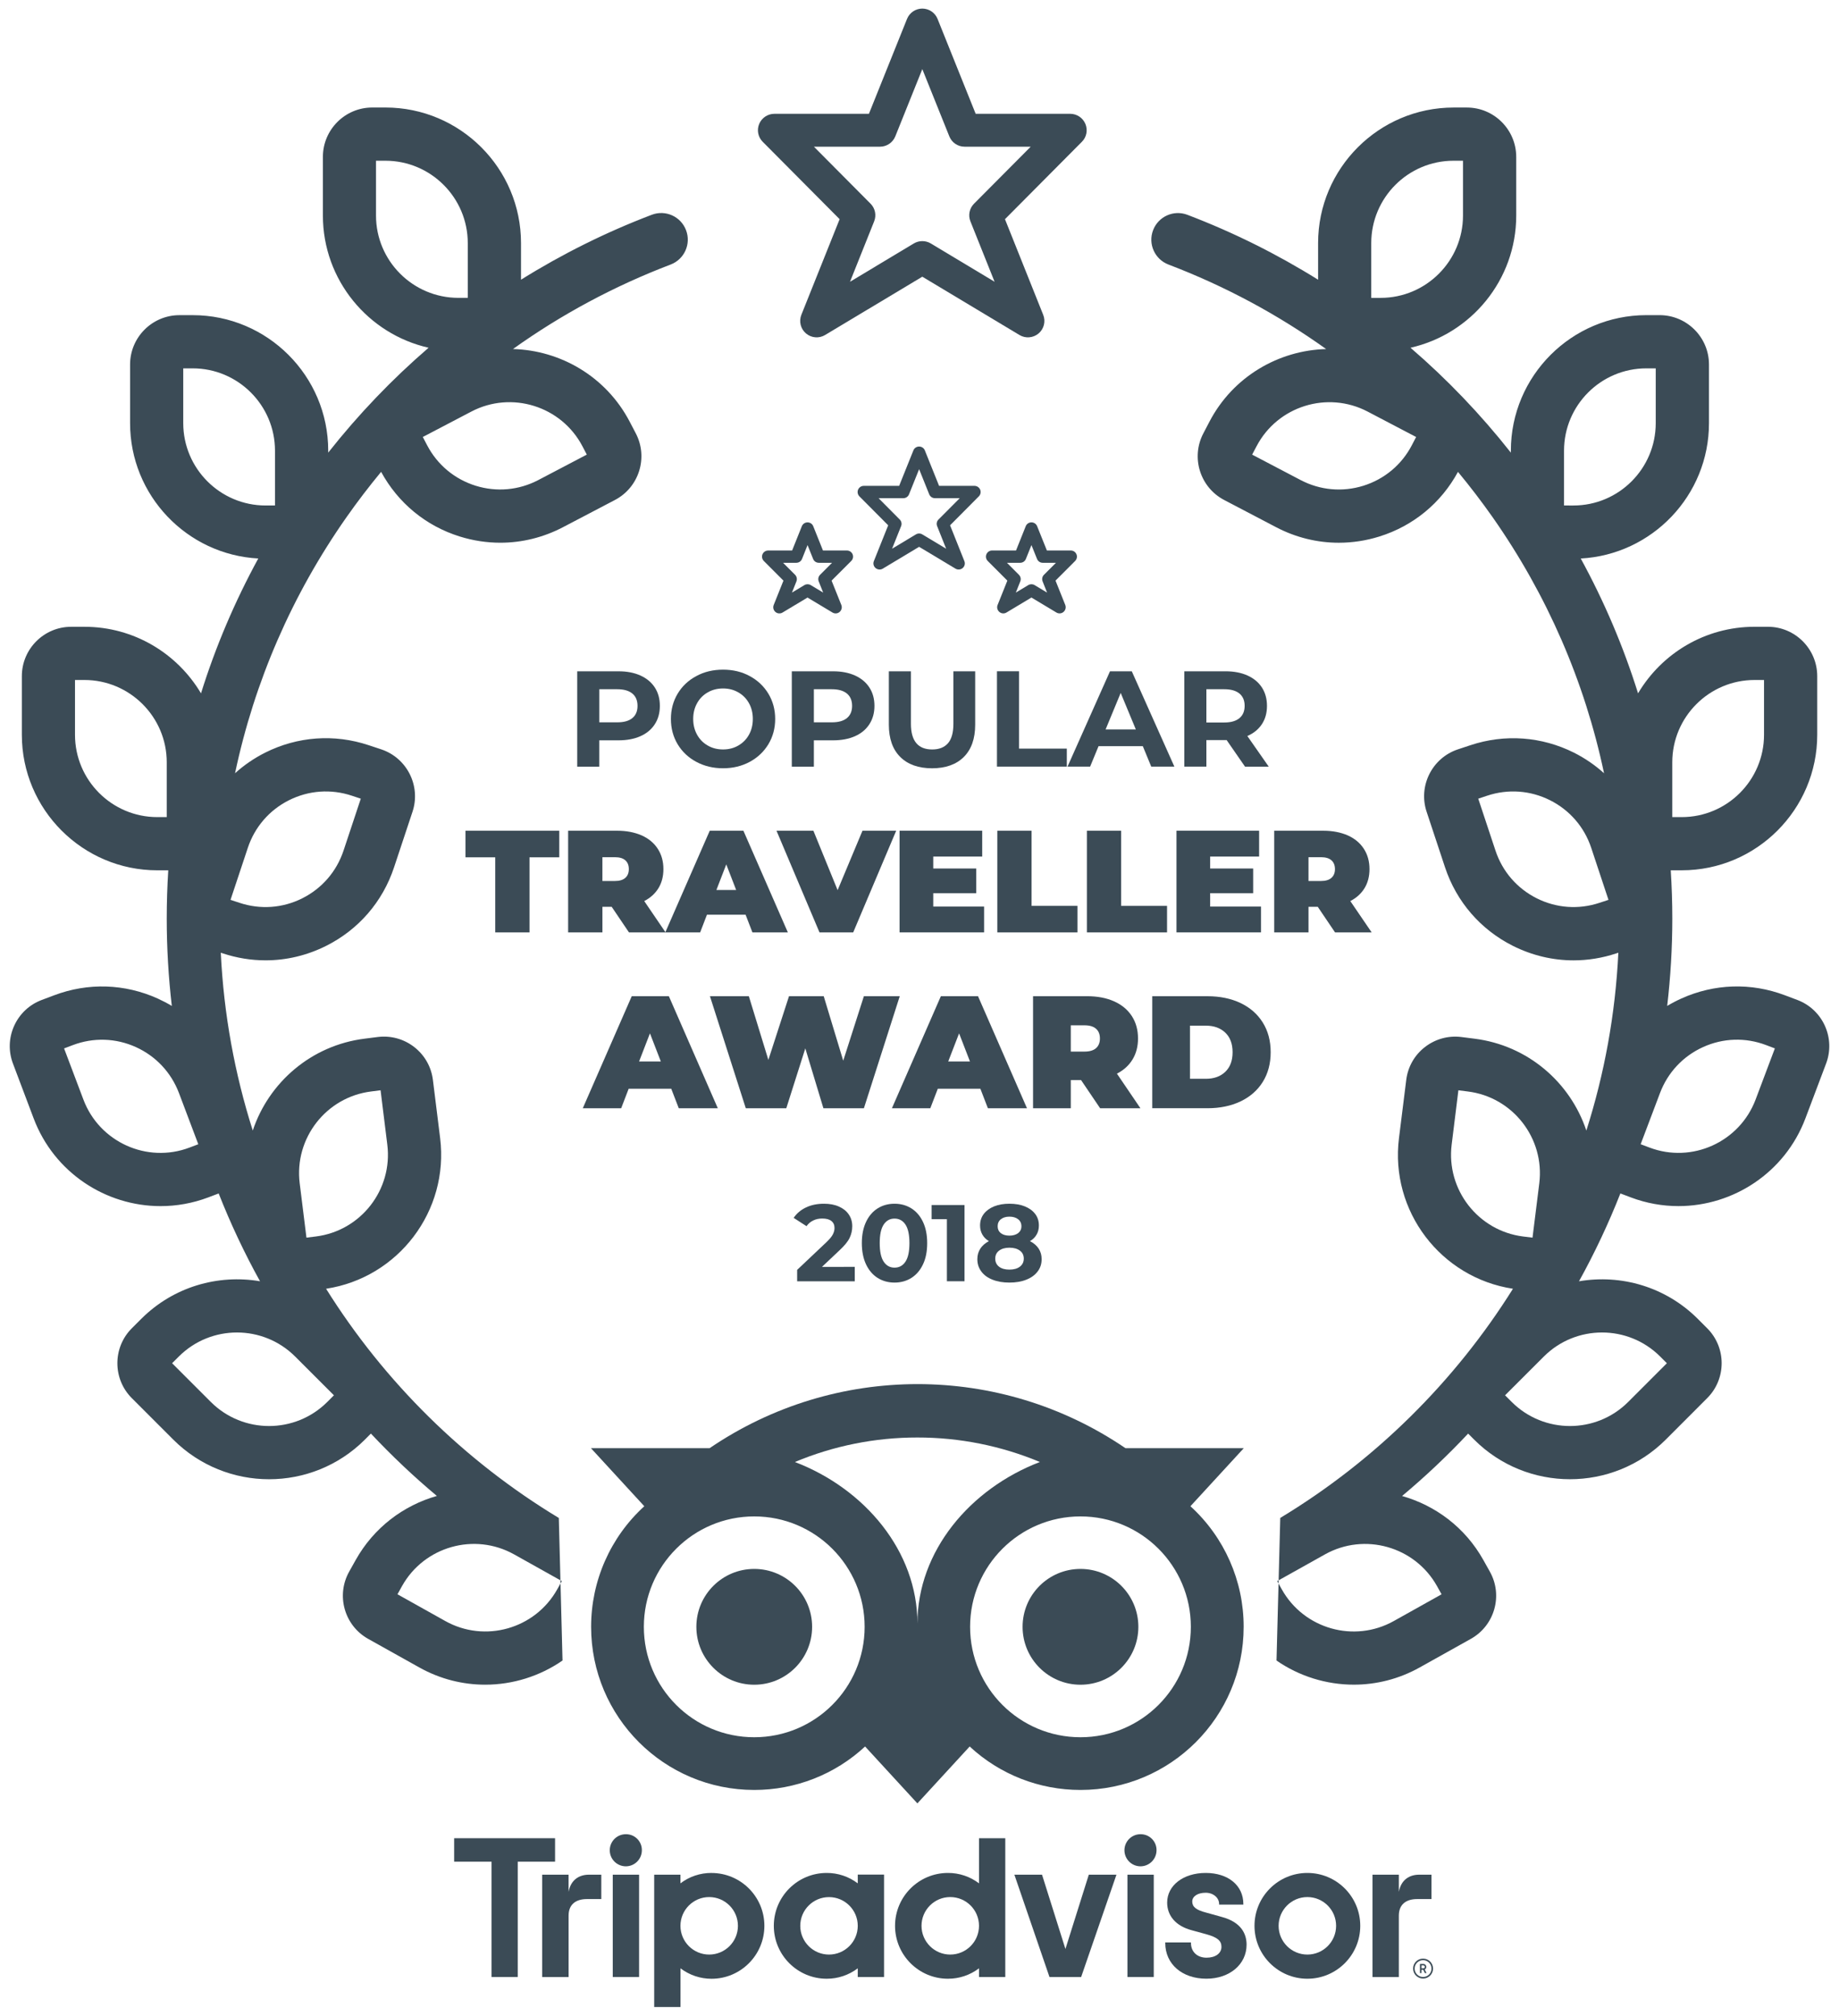 <?xml version="1.0" encoding="utf-8"?>
<!-- Generator: Adobe Illustrator 16.0.0, SVG Export Plug-In . SVG Version: 6.00 Build 0)  -->
<!DOCTYPE svg PUBLIC "-//W3C//DTD SVG 1.1//EN" "http://www.w3.org/Graphics/SVG/1.1/DTD/svg11.dtd">
<svg version="1.1" id="Layer_1" xmlns="http://www.w3.org/2000/svg" xmlns:xlink="http://www.w3.org/1999/xlink" x="0px" y="0px"
	 width="97.055px" height="106.353px" viewBox="0 0 97.055 106.353" enable-background="new 0 0 97.055 106.353"
	 xml:space="preserve">
<g>
	<g>
		<path fill="#3B4B56" d="M52.059,29.246c-0.051,0.122-0.023,0.261,0.07,0.354l1.035,1.036L52.65,31.92
			c-0.053,0.129-0.016,0.276,0.092,0.368c0.105,0.091,0.258,0.103,0.377,0.03l1.316-0.79l1.316,0.79
			c0.119,0.072,0.271,0.061,0.377-0.03c0.107-0.092,0.143-0.239,0.092-0.368l-0.514-1.285l1.035-1.036
			c0.092-0.093,0.121-0.231,0.07-0.354c-0.051-0.121-0.168-0.199-0.301-0.199H55.25l-0.514-1.28
			c-0.049-0.124-0.168-0.204-0.301-0.204l0,0c-0.133,0-0.252,0.08-0.301,0.204l-0.512,1.28h-1.266
			C52.227,29.046,52.109,29.125,52.059,29.246z M53.842,29.695c0.133,0,0.252-0.08,0.301-0.205l0.293-0.729l0.293,0.729
			c0.049,0.125,0.168,0.205,0.301,0.205h0.699l-0.633,0.633c-0.092,0.092-0.119,0.229-0.07,0.35l0.234,0.59l-0.658-0.396
			c-0.102-0.061-0.23-0.061-0.334,0l-0.656,0.396l0.234-0.59c0.049-0.12,0.021-0.258-0.072-0.35l-0.631-0.633H53.842z"/>
		<path fill="#3B4B56" d="M44.997,29.246c-0.051-0.121-0.168-0.199-0.3-0.199h-1.264l-0.513-1.28
			c-0.048-0.124-0.168-0.204-0.301-0.204l0,0c-0.133,0-0.253,0.08-0.302,0.204l-0.512,1.28h-1.264c-0.131,0-0.25,0.078-0.3,0.199
			c-0.05,0.122-0.022,0.261,0.071,0.354l1.035,1.036l-0.514,1.285c-0.052,0.129-0.016,0.276,0.09,0.368
			c0.106,0.091,0.258,0.103,0.378,0.03l1.316-0.79l1.317,0.79c0.119,0.072,0.27,0.061,0.377-0.03
			c0.105-0.092,0.143-0.239,0.091-0.368l-0.515-1.285l1.037-1.036C45.019,29.506,45.046,29.368,44.997,29.246L44.997,29.246z
			 M43.281,30.328c-0.092,0.092-0.121,0.229-0.072,0.35l0.235,0.59l-0.657-0.396c-0.104-0.061-0.231-0.061-0.334,0l-0.657,0.396
			l0.235-0.59c0.049-0.12,0.02-0.258-0.07-0.35l-0.635-0.633h0.699c0.134,0,0.254-0.08,0.303-0.205l0.291-0.729l0.293,0.729
			c0.049,0.125,0.168,0.205,0.301,0.205h0.7L43.281,30.328z"/>
		<path fill="#3B4B56" d="M51.729,25.835c-0.051-0.119-0.168-0.199-0.301-0.199h-1.867l-0.752-1.873
			c-0.049-0.123-0.168-0.202-0.303-0.202c-0.131,0-0.25,0.078-0.3,0.202l-0.753,1.873h-1.867c-0.132,0-0.249,0.08-0.3,0.199
			c-0.05,0.123-0.022,0.263,0.069,0.354l1.52,1.528l-0.756,1.889c-0.053,0.13-0.016,0.277,0.091,0.367s0.259,0.104,0.378,0.032
			l1.918-1.152l1.922,1.152c0.119,0.071,0.27,0.058,0.377-0.032s0.143-0.237,0.09-0.367l-0.754-1.889l1.518-1.528
			C51.752,26.098,51.779,25.958,51.729,25.835z M49.529,27.413c-0.092,0.09-0.119,0.228-0.07,0.348l0.475,1.192l-1.26-0.757
			c-0.104-0.062-0.23-0.062-0.334,0l-1.26,0.757l0.477-1.192c0.049-0.12,0.02-0.258-0.071-0.348l-1.118-1.126h1.306
			c0.132,0,0.251-0.08,0.3-0.203l0.534-1.328l0.533,1.328c0.051,0.123,0.17,0.203,0.303,0.203h1.307L49.529,27.413z"/>
	</g>
	<g>
		<path fill="#3B4B56" d="M29.492,80.094C24.509,77.084,20.294,72.93,17.209,68c3.81-0.58,6.497-4.104,6.019-7.951l-0.381-3.068
			c-0.086-0.691-0.436-1.307-0.984-1.734s-1.231-0.615-1.924-0.531l-0.693,0.088c-2.823,0.352-5.062,2.313-5.906,4.848
			c-0.949-2.982-1.531-6.127-1.688-9.383l0.102,0.033c0.74,0.246,1.502,0.369,2.26,0.369c1.099,0,2.189-0.257,3.199-0.764
			c1.708-0.855,2.98-2.325,3.582-4.139l0.975-2.936c0.453-1.361-0.289-2.84-1.652-3.294l-0.664-0.22
			c-1.813-0.603-3.752-0.462-5.459,0.394c-0.585,0.294-1.117,0.661-1.59,1.087c1.02-4.829,3.003-9.407,5.881-13.508
			c0.58-0.826,1.191-1.624,1.828-2.395c0.894,1.644,2.361,2.854,4.148,3.411c0.705,0.22,1.426,0.329,2.143,0.329
			c1.141,0,2.27-0.276,3.311-0.821l2.738-1.434c1.273-0.666,1.767-2.243,1.1-3.517l-0.324-0.62
			c-1.246-2.377-3.648-3.761-6.157-3.828c2.554-1.825,5.345-3.325,8.321-4.458c0.725-0.276,1.09-1.088,0.813-1.812
			c-0.275-0.726-1.086-1.09-1.811-0.813c-2.424,0.923-4.73,2.072-6.899,3.425v-1.933c0-3.943-3.208-7.152-7.153-7.152h-0.699
			c-1.437,0-2.604,1.17-2.604,2.606v3.093c0,3.402,2.391,6.258,5.579,6.976c-1.929,1.661-3.702,3.513-5.298,5.534V23.78
			c0-3.943-3.208-7.151-7.15-7.151H9.47c-1.438,0-2.605,1.17-2.605,2.605v3.093c0,3.814,3,6.94,6.766,7.141
			c-1.242,2.276-2.255,4.657-3.023,7.116c-1.248-2.102-3.536-3.512-6.151-3.512h-0.7c-1.436,0-2.604,1.168-2.604,2.606v3.091
			c0,3.943,3.208,7.153,7.152,7.153H8.88c-0.053,0.845-0.08,1.694-0.08,2.549c0,1.558,0.092,3.095,0.268,4.606
			c-0.237-0.142-0.484-0.271-0.74-0.388c-1.74-0.787-3.684-0.85-5.471-0.173l-0.654,0.246c-0.652,0.245-1.168,0.73-1.455,1.364
			c-0.287,0.635-0.309,1.344-0.063,1.994l1.092,2.893c1.08,2.861,3.807,4.627,6.698,4.627c0.837,0,1.689-0.148,2.519-0.461
			l0.547-0.207c0.629,1.598,1.359,3.145,2.182,4.633c-2.212-0.377-4.568,0.283-6.272,1.988l-0.495,0.494
			c-1.015,1.016-1.015,2.668,0,3.684l2.188,2.188c1.395,1.393,3.226,2.092,5.057,2.092c1.832,0,3.664-0.699,5.058-2.092l0.315-0.318
			c1.095,1.166,2.257,2.266,3.482,3.291c-1.758,0.5-3.326,1.666-4.287,3.385l-0.342,0.611c-0.701,1.254-0.252,2.842,1.002,3.545
			l2.699,1.508c1.102,0.617,2.299,0.91,3.479,0.91c1.452,0,2.88-0.445,4.081-1.275 M19.844,11.373V8.481h0.497
			c2.396,0,4.346,1.95,4.346,4.345v2.89h-0.498C21.794,15.715,19.844,13.765,19.844,11.373z M24.876,21.716
			c2.121-1.111,4.752-0.29,5.863,1.831l0.23,0.44l-2.56,1.343c-1.028,0.538-2.204,0.643-3.311,0.298
			c-1.108-0.347-2.015-1.103-2.554-2.131l-0.23-0.44L24.876,21.716z M9.671,22.327v-2.891h0.498c2.395,0,4.344,1.949,4.344,4.344
			v2.892h-0.498C11.621,26.671,9.671,24.722,9.671,22.327z M13.078,44.738c0.365-1.102,1.138-1.995,2.174-2.515
			c1.038-0.521,2.216-0.605,3.316-0.239l0.473,0.157l-0.911,2.741c-0.366,1.102-1.138,1.995-2.176,2.516
			c-1.037,0.521-2.216,0.604-3.315,0.238l-0.473-0.156L13.078,44.738z M8.8,43.114H8.302c-2.396,0-4.344-1.948-4.344-4.344v-2.891
			h0.496c2.396,0,4.346,1.949,4.346,4.343V43.114z M10.001,60.551c-2.241,0.848-4.752-0.289-5.598-2.529l-1.021-2.703l0.464-0.176
			c1.086-0.41,2.266-0.373,3.323,0.105s1.864,1.34,2.276,2.426l1.02,2.701L10.001,60.551z M19.592,57.59l0.493-0.063l0.355,2.867
			c0.297,2.377-1.396,4.553-3.774,4.848l-0.493,0.061l-0.356-2.867C15.521,60.059,17.215,57.883,19.592,57.59z M17.272,73.973
			c-1.694,1.693-4.45,1.693-6.145,0L9.083,71.93l0.352-0.352c1.695-1.695,4.45-1.693,6.144,0l2.044,2.043L17.272,73.973z
			 M23.498,85.531l-2.521-1.41l0.242-0.436c1.169-2.088,3.82-2.838,5.912-1.67l2.521,1.41l-0.243,0.434
			C28.239,85.951,25.587,86.701,23.498,85.531z"/>
		<path fill="#3B4B56" d="M67.369,87.617c1.199,0.828,2.627,1.273,4.08,1.273c1.18,0,2.377-0.293,3.479-0.91l2.699-1.508
			c1.254-0.703,1.705-2.291,1.002-3.545l-0.342-0.611c-0.959-1.719-2.531-2.883-4.291-3.381c1.227-1.027,2.393-2.127,3.486-3.293
			l0.316,0.316c1.393,1.395,3.227,2.092,5.057,2.092c1.832,0,3.664-0.697,5.059-2.092l2.186-2.188c1.016-1.016,1.016-2.668,0-3.684
			l-0.494-0.494c-1.705-1.705-4.061-2.365-6.273-1.986c0.824-1.49,1.555-3.037,2.184-4.635l0.547,0.207
			c0.828,0.313,1.68,0.461,2.518,0.461c2.891,0,5.619-1.766,6.699-4.625l1.092-2.895c0.246-0.65,0.223-1.359-0.063-1.994
			c-0.287-0.633-0.805-1.119-1.455-1.364l-0.654-0.246c-1.787-0.677-3.73-0.615-5.471,0.173c-0.258,0.116-0.504,0.246-0.742,0.388
			c0.176-1.511,0.27-3.049,0.27-4.606c0-0.854-0.029-1.704-0.082-2.549h0.58c3.941,0,7.15-3.21,7.15-7.152v-3.092
			c0-1.438-1.168-2.606-2.604-2.606H92.6c-2.615,0-4.904,1.41-6.15,3.512c-0.77-2.459-1.781-4.84-3.025-7.114
			c3.766-0.202,6.768-3.328,6.768-7.141v-3.095c0-1.436-1.17-2.605-2.605-2.605h-0.699c-3.943,0-7.152,3.208-7.152,7.153v0.102
			c-1.594-2.022-3.369-3.876-5.297-5.535c3.189-0.718,5.58-3.572,5.58-6.975V8.28c0-1.437-1.168-2.606-2.605-2.606h-0.699
			c-3.943,0-7.152,3.209-7.152,7.152v1.933c-2.17-1.353-4.475-2.502-6.898-3.425c-0.725-0.276-1.535,0.088-1.811,0.813
			c-0.277,0.724,0.088,1.535,0.813,1.812c2.977,1.133,5.766,2.633,8.32,4.458c-2.508,0.067-4.912,1.451-6.156,3.828l-0.324,0.62
			c-0.668,1.275-0.174,2.851,1.1,3.517l2.738,1.434c1.039,0.545,2.17,0.821,3.309,0.821c0.719,0,1.439-0.109,2.143-0.329
			c1.789-0.558,3.258-1.768,4.148-3.411c0.639,0.771,1.248,1.568,1.83,2.395c2.877,4.101,4.861,8.679,5.879,13.508
			c-0.471-0.426-1.004-0.793-1.588-1.087c-1.707-0.854-3.646-0.996-5.461-0.394l-0.664,0.22c-1.363,0.454-2.104,1.933-1.65,3.294
			l0.973,2.936c0.604,1.813,1.875,3.283,3.582,4.139c1.012,0.507,2.102,0.764,3.199,0.764c0.758,0,1.52-0.123,2.26-0.369
			l0.104-0.033c-0.158,3.256-0.738,6.401-1.689,9.383c-0.844-2.535-3.082-4.496-5.906-4.848l-0.693-0.088
			c-0.691-0.084-1.373,0.104-1.922,0.531c-0.551,0.428-0.898,1.043-0.984,1.734l-0.383,3.068C73.35,63.896,76.037,67.42,79.848,68
			c-3.086,4.928-7.303,9.084-12.281,12.092 M88.256,40.222c0-2.394,1.947-4.343,4.344-4.343h0.498v2.891
			c0,2.396-1.949,4.344-4.344,4.344h-0.498V40.222z M72.369,12.826c0-2.395,1.947-4.345,4.344-4.345h0.498v2.892
			c0,2.394-1.949,4.344-4.344,4.344h-0.498V12.826z M74.508,23.498c-0.537,1.028-1.445,1.784-2.551,2.131
			c-1.109,0.345-2.285,0.24-3.313-0.298l-2.561-1.343l0.232-0.44c1.109-2.121,3.74-2.942,5.863-1.831l2.559,1.341L74.508,23.498z
			 M82.543,26.671V23.78c0-2.396,1.947-4.344,4.344-4.344h0.496v2.891c0,2.396-1.949,4.345-4.344,4.345H82.543z M84.416,47.636
			c-1.1,0.366-2.277,0.282-3.314-0.238s-1.811-1.414-2.176-2.516l-0.91-2.741l0.471-0.157c1.102-0.366,2.279-0.281,3.316,0.239
			c1.037,0.52,1.811,1.413,2.176,2.515l0.91,2.742L84.416,47.636z M75.838,83.686l0.242,0.436l-2.521,1.41
			c-2.09,1.17-4.742,0.42-5.912-1.672l-0.242-0.434l2.521-1.41C72.018,80.848,74.668,81.598,75.838,83.686z M76.613,60.395
			l0.355-2.867l0.494,0.063c2.377,0.293,4.07,2.469,3.775,4.846l-0.357,2.867l-0.492-0.061
			C78.012,64.947,76.318,62.771,76.613,60.395z M87.619,71.578l0.352,0.352l-2.043,2.043c-1.693,1.693-4.449,1.693-6.145,0
			l-0.352-0.352l2.045-2.043C83.17,69.885,85.926,69.883,87.619,71.578z M92.652,58.021c-0.848,2.24-3.357,3.377-5.598,2.529
			l-0.467-0.176l1.021-2.701c0.41-1.086,1.217-1.947,2.275-2.426c1.057-0.479,2.238-0.516,3.322-0.105l0.465,0.176L92.652,58.021z"
			/>
	</g>
	<g>
		<path fill="#3B4B56" d="M39.806,88.893c1.687,0,3.053-1.367,3.054-3.055c0-1.688-1.366-3.055-3.054-3.055
			c-1.687,0-3.055,1.367-3.055,3.055l0,0C36.751,87.525,38.119,88.893,39.806,88.893z"/>
		<circle fill="#3B4B56" cx="57.023" cy="85.838" r="3.055"/>
		<path fill="#3B4B56" d="M31.197,85.838c0,4.754,3.854,8.607,8.609,8.607c2.17,0.002,4.26-0.816,5.85-2.293l2.76,3.002l2.76-3.002
			c1.59,1.479,3.68,2.295,5.848,2.293c4.754,0,8.611-3.854,8.611-8.607c0.004-2.422-1.018-4.732-2.809-6.363l2.816-3.063h-6.244
			c-6.621-4.508-15.326-4.508-21.948,0h-6.262l2.816,3.063C32.214,81.105,31.195,83.416,31.197,85.838z M62.848,85.838
			c0,3.219-2.607,5.826-5.824,5.826c-3.219,0-5.826-2.607-5.826-5.826c0-3.217,2.607-5.826,5.826-5.826
			C60.24,80.012,62.848,82.621,62.848,85.838L62.848,85.838z M48.414,75.848c2.221-0.002,4.42,0.438,6.467,1.293
			c-3.676,1.406-6.463,4.697-6.463,8.529c0-3.832-2.789-7.123-6.467-8.529C43.998,76.285,46.196,75.846,48.414,75.848z
			 M39.806,80.012c3.217,0,5.826,2.609,5.826,5.826c0,3.219-2.609,5.826-5.826,5.826c-3.219,0-5.826-2.607-5.826-5.826
			C33.98,82.621,36.587,80.012,39.806,80.012L39.806,80.012z"/>
	</g>
	<g>
		<path fill="#3B4B56" d="M75.104,103.344c-0.291,0-0.527,0.236-0.527,0.525c0,0.291,0.236,0.527,0.527,0.527
			s0.527-0.236,0.527-0.527l0,0C75.631,103.58,75.395,103.344,75.104,103.344z M75.104,104.314c-0.246,0-0.445-0.197-0.445-0.445
			c0-0.244,0.199-0.443,0.445-0.443s0.445,0.199,0.445,0.443C75.549,104.117,75.35,104.314,75.104,104.314L75.104,104.314z"/>
		<path fill="#3B4B56" d="M75.273,103.781c0.004-0.082-0.063-0.152-0.145-0.154c-0.008,0-0.016,0-0.021,0h-0.168v0.48h0.082v-0.174
			h0.09l0.086,0.174h0.09l-0.096-0.189C75.244,103.893,75.279,103.84,75.273,103.781z M75.104,103.859h-0.082v-0.158h0.082
			c0.055,0,0.09,0.027,0.09,0.08S75.158,103.859,75.104,103.859z"/>
		<path fill="#3B4B56" d="M30.006,99.822v-0.906h-1.391v5.402h1.393v-3.242c0-0.586,0.376-0.873,0.962-0.873h0.764v-1.287H31.08
			C30.571,98.916,30.127,99.18,30.006,99.822z"/>
		<path fill="#3B4B56" d="M33.035,96.781c-0.468-0.004-0.85,0.371-0.854,0.84s0.373,0.848,0.842,0.854
			c0.468,0.002,0.849-0.375,0.852-0.842c0.01-0.463-0.357-0.844-0.819-0.852C33.048,96.781,33.041,96.781,33.035,96.781z"/>
		<rect x="32.339" y="98.916" fill="#3B4B56" width="1.389" height="5.398"/>
		<path fill="#3B4B56" d="M37.55,98.824c-0.592-0.002-1.168,0.189-1.639,0.549v-0.457h-1.385v6.984h1.388v-2.043
			c0.471,0.357,1.045,0.551,1.636,0.551c1.541,0,2.791-1.252,2.791-2.793c0-1.539-1.25-2.789-2.791-2.789V98.824z M37.428,103.131
			c-0.837,0-1.517-0.68-1.517-1.516c0-0.838,0.68-1.518,1.517-1.518s1.517,0.68,1.517,1.518l0,0
			C38.945,102.451,38.265,103.131,37.428,103.131L37.428,103.131z"/>
		<path fill="#3B4B56" d="M64.471,101.143l-0.809-0.225c-0.533-0.137-0.74-0.303-0.74-0.584c0-0.279,0.291-0.465,0.709-0.465
			c0.396,0,0.709,0.26,0.709,0.594v0.031h1.279v-0.031c0-0.98-0.799-1.639-1.988-1.639c-1.178,0-2.033,0.658-2.033,1.564
			c0,0.703,0.467,1.236,1.281,1.455l0.777,0.213c0.588,0.162,0.807,0.342,0.807,0.668c0,0.342-0.316,0.572-0.787,0.572
			c-0.492,0-0.822-0.313-0.822-0.773v-0.033h-1.357v0.033c0,1.107,0.889,1.881,2.17,1.881c1.229,0,2.123-0.756,2.123-1.797
			C65.789,102.1,65.561,101.43,64.471,101.143z"/>
		<path fill="#3B4B56" d="M45.269,99.373c-0.473-0.359-1.049-0.551-1.639-0.549c-1.542,0-2.791,1.25-2.791,2.791
			s1.249,2.791,2.791,2.791c0.59,0.002,1.166-0.191,1.639-0.549v0.457h1.387v-5.402h-1.387V99.373z M45.269,101.615
			c0,0.836-0.68,1.516-1.518,1.516c-0.837,0-1.516-0.68-1.516-1.516c0-0.838,0.679-1.516,1.516-1.516c0,0,0,0,0.002,0
			C44.589,100.1,45.269,100.777,45.269,101.615L45.269,101.615z"/>
		<path fill="#3B4B56" d="M51.668,99.373c-0.471-0.359-1.047-0.551-1.639-0.549c-1.541,0-2.792,1.25-2.792,2.791
			s1.25,2.791,2.792,2.791c0.592,0.002,1.168-0.191,1.639-0.549v0.457h1.387v-7.322h-1.387V99.373z M50.15,103.131
			c-0.836,0-1.516-0.68-1.516-1.516c0-0.838,0.678-1.518,1.516-1.518s1.518,0.678,1.518,1.516v0.002
			C51.668,102.451,50.988,103.131,50.15,103.131L50.15,103.131z"/>
		<rect x="59.502" y="98.916" fill="#3B4B56" width="1.389" height="5.398"/>
		<path fill="#3B4B56" d="M60.195,96.781c-0.465-0.004-0.848,0.371-0.852,0.84c-0.002,0.469,0.373,0.848,0.84,0.854
			c0.469,0.002,0.85-0.375,0.854-0.842c0.01-0.463-0.357-0.844-0.82-0.852C60.211,96.781,60.203,96.781,60.195,96.781z"/>
		<path fill="#3B4B56" d="M68.998,98.824c-1.541,0-2.791,1.25-2.791,2.791s1.25,2.791,2.791,2.791s2.791-1.25,2.791-2.791l0,0
			C71.789,100.074,70.539,98.824,68.998,98.824z M68.998,103.131c-0.838,0-1.518-0.68-1.518-1.516c0-0.838,0.68-1.518,1.518-1.518
			c0.836,0,1.516,0.678,1.516,1.516v0.002C70.514,102.451,69.836,103.131,68.998,103.131z"/>
		<polygon fill="#3B4B56" points="29.294,96.992 23.968,96.992 23.968,98.23 25.941,98.23 25.941,104.314 27.324,104.314 
			27.324,98.23 29.294,98.23 		"/>
		<polygon fill="#3B4B56" points="56.229,102.836 54.994,98.916 53.535,98.916 55.387,104.314 57.059,104.314 58.922,98.916 
			57.463,98.916 		"/>
		<path fill="#3B4B56" d="M75.547,100.203v-1.287h-0.65c-0.508,0-0.953,0.264-1.072,0.906v-0.906h-1.391v5.402h1.391v-3.242
			c0-0.586,0.377-0.873,0.963-0.873H75.547z"/>
	</g>
	<g>
		<path fill="#3B4B56" d="M45.111,66.846v0.76H42.07v-0.602l1.552-1.467c0.164-0.158,0.276-0.293,0.333-0.406
			c0.058-0.115,0.087-0.225,0.087-0.336c0-0.162-0.056-0.283-0.165-0.371c-0.109-0.086-0.268-0.129-0.48-0.129
			c-0.176,0-0.335,0.031-0.477,0.102c-0.141,0.066-0.26,0.166-0.355,0.301l-0.679-0.438c0.157-0.234,0.373-0.418,0.649-0.549
			c0.276-0.133,0.593-0.197,0.949-0.197c0.299,0,0.561,0.047,0.783,0.146c0.225,0.098,0.399,0.232,0.523,0.414
			c0.125,0.178,0.188,0.387,0.188,0.629c0,0.219-0.047,0.422-0.139,0.613c-0.091,0.193-0.27,0.41-0.534,0.656l-0.925,0.873H45.111z"
			/>
		<path fill="#3B4B56" d="M46.317,67.428c-0.261-0.166-0.464-0.404-0.612-0.717c-0.146-0.311-0.221-0.686-0.221-1.119
			c0-0.43,0.074-0.803,0.221-1.117c0.148-0.313,0.352-0.551,0.612-0.715s0.558-0.246,0.892-0.246s0.63,0.082,0.891,0.246
			c0.26,0.164,0.465,0.402,0.612,0.715c0.148,0.314,0.221,0.688,0.221,1.117c0,0.434-0.072,0.809-0.221,1.119
			c-0.146,0.313-0.352,0.551-0.612,0.717c-0.261,0.164-0.557,0.246-0.891,0.246S46.578,67.592,46.317,67.428z M47.787,66.57
			c0.139-0.211,0.209-0.535,0.209-0.979c0-0.441-0.07-0.764-0.209-0.977c-0.141-0.211-0.332-0.316-0.578-0.316
			c-0.242,0-0.432,0.105-0.572,0.316c-0.14,0.213-0.209,0.535-0.209,0.977c0,0.443,0.069,0.768,0.209,0.979
			c0.141,0.211,0.33,0.316,0.572,0.316C47.455,66.887,47.646,66.781,47.787,66.57z"/>
		<path fill="#3B4B56" d="M50.904,63.582v4.023h-0.93v-3.277h-0.807v-0.746H50.904z"/>
		<path fill="#3B4B56" d="M54.816,65.881c0.105,0.162,0.158,0.348,0.158,0.557c0,0.25-0.07,0.467-0.213,0.652
			c-0.143,0.189-0.342,0.332-0.598,0.432c-0.256,0.104-0.555,0.152-0.891,0.152c-0.338,0-0.635-0.049-0.889-0.152
			c-0.256-0.1-0.453-0.242-0.592-0.432c-0.141-0.186-0.211-0.402-0.211-0.652c0-0.209,0.053-0.395,0.158-0.557
			c0.105-0.16,0.256-0.291,0.451-0.393c-0.148-0.09-0.264-0.205-0.344-0.346c-0.08-0.139-0.121-0.301-0.121-0.48
			c0-0.234,0.064-0.436,0.195-0.609c0.131-0.172,0.313-0.305,0.547-0.4c0.232-0.094,0.502-0.139,0.805-0.139
			c0.307,0,0.578,0.045,0.813,0.139c0.236,0.096,0.418,0.229,0.549,0.4c0.131,0.174,0.195,0.375,0.195,0.609
			c0,0.18-0.039,0.342-0.121,0.48c-0.08,0.141-0.195,0.256-0.35,0.346C54.559,65.59,54.711,65.721,54.816,65.881z M53.828,66.832
			c0.137-0.107,0.203-0.248,0.203-0.422c0-0.176-0.066-0.318-0.203-0.42c-0.137-0.104-0.322-0.156-0.555-0.156
			c-0.23,0-0.412,0.053-0.547,0.156c-0.135,0.102-0.201,0.244-0.201,0.42c0,0.18,0.066,0.32,0.201,0.426
			c0.135,0.104,0.316,0.154,0.547,0.154C53.506,66.99,53.691,66.938,53.828,66.832z M52.822,64.332
			c-0.113,0.09-0.17,0.213-0.17,0.371c0,0.152,0.055,0.273,0.166,0.363c0.111,0.084,0.264,0.131,0.455,0.131
			s0.344-0.047,0.459-0.131c0.115-0.09,0.174-0.211,0.174-0.363c0-0.158-0.059-0.281-0.174-0.371s-0.268-0.137-0.459-0.137
			C53.086,64.195,52.936,64.242,52.822,64.332z"/>
	</g>
	<g>
		<path fill="#3B4B56" d="M26.136,45.235h-1.571v-1.402h4.951v1.402h-1.571v3.963h-1.809V45.235z"/>
		<path fill="#3B4B56" d="M32.283,47.848h-0.49v1.35h-1.809v-5.365h2.582c0.496,0,0.928,0.084,1.296,0.245
			c0.368,0.164,0.651,0.399,0.851,0.706s0.299,0.665,0.299,1.074c0,0.382-0.087,0.718-0.26,1.003
			c-0.174,0.285-0.425,0.514-0.752,0.683l1.127,1.654h-1.932L32.283,47.848z M33.002,45.393c-0.122-0.109-0.306-0.164-0.552-0.164
			h-0.658v1.256h0.658c0.246,0,0.43-0.055,0.552-0.166c0.124-0.109,0.185-0.263,0.185-0.461
			C33.187,45.658,33.126,45.502,33.002,45.393z"/>
		<path fill="#3B4B56" d="M39.349,48.263H37.31l-0.359,0.935h-1.84l2.346-5.365h1.777l2.346,5.365h-1.87L39.349,48.263z
			 M38.851,46.959l-0.521-1.35l-0.521,1.35H38.851z"/>
		<path fill="#3B4B56" d="M47.297,43.833l-2.269,5.365H43.25l-2.269-5.365h1.947l1.278,3.135l1.312-3.135H47.297z"/>
		<path fill="#3B4B56" d="M51.936,47.834v1.363h-4.461v-5.365h4.362v1.364h-2.584v0.63h2.27v1.302h-2.27v0.706H51.936z"/>
		<path fill="#3B4B56" d="M52.633,43.833h1.809v3.964h2.422v1.401h-4.23V43.833z"/>
		<path fill="#3B4B56" d="M57.361,43.833h1.809v3.964h2.422v1.401h-4.23V43.833z"/>
		<path fill="#3B4B56" d="M66.551,47.834v1.363H62.09v-5.365h4.361v1.364h-2.584v0.63h2.27v1.302h-2.27v0.706H66.551z"/>
		<path fill="#3B4B56" d="M69.547,47.848h-0.49v1.35h-1.809v-5.365h2.584c0.494,0,0.926,0.084,1.295,0.245
			c0.367,0.164,0.65,0.399,0.85,0.706s0.299,0.665,0.299,1.074c0,0.382-0.086,0.718-0.26,1.003s-0.424,0.514-0.752,0.683
			l1.127,1.654h-1.932L69.547,47.848z M70.268,45.393c-0.123-0.109-0.307-0.164-0.553-0.164h-0.658v1.256h0.658
			c0.246,0,0.43-0.055,0.553-0.166c0.123-0.109,0.186-0.263,0.186-0.461C70.453,45.658,70.391,45.502,70.268,45.393z"/>
	</g>
	<g>
		<path fill="#3B4B56" d="M35.425,57.445h-2.246l-0.396,1.031h-2.026l2.584-5.912h1.959l2.583,5.912h-2.06L35.425,57.445z
			 M34.876,56.008l-0.574-1.484l-0.574,1.484H34.876z"/>
		<path fill="#3B4B56" d="M47.485,52.565l-1.892,5.912h-2.137l-0.955-3.16l-1.004,3.16h-2.137l-1.892-5.912h2.053l1.03,3.359
			l1.089-3.359h1.833l1.029,3.402l1.09-3.402H47.485z"/>
		<path fill="#3B4B56" d="M51.74,57.445h-2.246l-0.396,1.031h-2.026l2.583-5.912h1.961l2.584,5.912h-2.063L51.74,57.445z
			 M51.191,56.008l-0.574-1.484l-0.574,1.484H51.191z"/>
		<path fill="#3B4B56" d="M57.053,56.988h-0.541v1.488H54.52v-5.912h2.846c0.545,0,1.021,0.088,1.428,0.27
			c0.404,0.179,0.717,0.439,0.938,0.776c0.219,0.338,0.328,0.731,0.328,1.184c0,0.42-0.096,0.789-0.287,1.104
			c-0.191,0.316-0.467,0.568-0.826,0.752l1.24,1.826h-2.127L57.053,56.988z M57.846,54.283c-0.135-0.121-0.338-0.183-0.607-0.183
			h-0.727v1.386h0.727c0.27,0,0.473-0.063,0.607-0.182c0.137-0.121,0.203-0.293,0.203-0.51
			C58.049,54.574,57.982,54.404,57.846,54.283z"/>
		<path fill="#3B4B56" d="M60.811,52.565h2.914c0.658,0,1.24,0.12,1.742,0.357c0.504,0.24,0.896,0.583,1.174,1.026
			c0.279,0.444,0.42,0.967,0.42,1.571s-0.141,1.125-0.42,1.572c-0.277,0.443-0.67,0.785-1.174,1.025
			c-0.502,0.238-1.084,0.359-1.742,0.359h-2.914V52.565z M63.639,56.922c0.428,0,0.77-0.123,1.027-0.369
			c0.256-0.244,0.385-0.588,0.385-1.033s-0.129-0.789-0.385-1.033c-0.258-0.246-0.6-0.369-1.027-0.369h-0.836v2.804H63.639z"/>
	</g>
	<g>
		<path fill="#3B4B56" d="M33.8,35.643c0.328,0.149,0.581,0.359,0.759,0.633c0.177,0.272,0.266,0.596,0.266,0.97
			c0,0.369-0.089,0.691-0.266,0.966c-0.178,0.275-0.431,0.487-0.759,0.632c-0.327,0.146-0.715,0.219-1.16,0.219h-1.013v1.389h-1.164
			v-5.031h2.177C33.085,35.419,33.473,35.496,33.8,35.643z M33.374,37.888c0.183-0.15,0.272-0.364,0.272-0.643
			c0-0.282-0.09-0.499-0.272-0.65s-0.448-0.228-0.798-0.228h-0.948v1.746h0.948C32.925,38.114,33.191,38.04,33.374,37.888z"/>
		<path fill="#3B4B56" d="M36.748,40.198c-0.42-0.224-0.748-0.535-0.985-0.929c-0.237-0.396-0.355-0.841-0.355-1.334
			c0-0.492,0.118-0.938,0.355-1.333c0.237-0.395,0.565-0.705,0.985-0.929c0.418-0.228,0.889-0.339,1.412-0.339
			c0.521,0,0.99,0.111,1.408,0.339c0.417,0.224,0.744,0.534,0.984,0.929c0.238,0.396,0.359,0.841,0.359,1.333
			c0,0.493-0.121,0.938-0.359,1.334c-0.24,0.394-0.567,0.705-0.984,0.929c-0.418,0.226-0.887,0.339-1.408,0.339
			C37.636,40.537,37.166,40.423,36.748,40.198z M38.962,39.339c0.24-0.137,0.43-0.327,0.565-0.571
			c0.136-0.245,0.204-0.522,0.204-0.833c0-0.312-0.068-0.589-0.204-0.833c-0.136-0.245-0.325-0.435-0.565-0.571
			c-0.238-0.137-0.506-0.205-0.803-0.205s-0.566,0.068-0.805,0.205c-0.24,0.137-0.429,0.326-0.564,0.571
			c-0.137,0.244-0.206,0.521-0.206,0.833c0,0.311,0.069,0.588,0.206,0.833c0.136,0.244,0.324,0.435,0.564,0.571
			c0.238,0.138,0.508,0.205,0.805,0.205S38.724,39.477,38.962,39.339z"/>
		<path fill="#3B4B56" d="M45.125,35.643c0.328,0.149,0.581,0.359,0.758,0.633c0.178,0.272,0.267,0.596,0.267,0.97
			c0,0.369-0.089,0.691-0.267,0.966c-0.177,0.275-0.43,0.487-0.758,0.632c-0.328,0.146-0.715,0.219-1.16,0.219h-1.012v1.389h-1.165
			v-5.031h2.177C44.41,35.419,44.796,35.496,45.125,35.643z M44.698,37.888c0.182-0.15,0.272-0.364,0.272-0.643
			c0-0.282-0.091-0.499-0.272-0.65c-0.183-0.151-0.448-0.228-0.798-0.228h-0.947v1.746H43.9
			C44.25,38.114,44.515,38.04,44.698,37.888z"/>
		<path fill="#3B4B56" d="M47.511,39.94c-0.4-0.399-0.601-0.965-0.601-1.703v-2.817h1.165v2.774c0,0.9,0.374,1.351,1.122,1.351
			c0.363,0,0.641-0.109,0.832-0.326c0.191-0.219,0.287-0.561,0.287-1.024v-2.774h1.15v2.817c0,0.738-0.201,1.304-0.6,1.703
			c-0.4,0.397-0.961,0.597-1.678,0.597C48.471,40.537,47.911,40.337,47.511,39.94z"/>
		<path fill="#3B4B56" d="M52.617,35.419h1.164v4.082h2.521v0.949h-3.686V35.419z"/>
		<path fill="#3B4B56" d="M60.313,39.371h-2.336l-0.445,1.08h-1.193l2.242-5.031h1.15l2.248,5.031h-1.221L60.313,39.371z
			 M59.945,38.489l-0.799-1.927l-0.797,1.927H59.945z"/>
		<path fill="#3B4B56" d="M65.707,40.451l-0.969-1.4H64.68h-1.012v1.4h-1.164v-5.031h2.176c0.445,0,0.834,0.076,1.162,0.224
			c0.328,0.149,0.58,0.359,0.758,0.633c0.176,0.272,0.266,0.596,0.266,0.97c0,0.373-0.09,0.695-0.27,0.966s-0.436,0.479-0.766,0.622
			l1.129,1.617H65.707z M65.414,36.595c-0.182-0.151-0.449-0.228-0.799-0.228h-0.947v1.755h0.947c0.35,0,0.617-0.078,0.799-0.231
			c0.182-0.152,0.273-0.367,0.273-0.646C65.688,36.963,65.596,36.747,65.414,36.595z"/>
	</g>
	<path fill="#3B4B56" d="M57.283,6.539c-0.135-0.322-0.451-0.534-0.801-0.534h-4.99L49.48,0.996
		c-0.131-0.326-0.451-0.543-0.805-0.543c-0.354,0-0.672,0.216-0.805,0.543l-2.012,5.009h-4.99c-0.35,0-0.666,0.212-0.801,0.534
		c-0.135,0.324-0.061,0.696,0.186,0.943l4.059,4.083l-2.02,5.047c-0.137,0.345-0.039,0.741,0.244,0.981
		c0.283,0.241,0.689,0.276,1.008,0.084l5.131-3.077l5.129,3.077c0.32,0.192,0.725,0.157,1.01-0.084
		c0.283-0.24,0.381-0.637,0.242-0.981l-2.018-5.047l4.059-4.083C57.346,7.236,57.418,6.863,57.283,6.539z M51.406,10.747
		c-0.244,0.244-0.32,0.61-0.191,0.933l1.275,3.187l-3.367-2.022c-0.275-0.163-0.619-0.163-0.894,0l-3.369,2.022l1.274-3.187
		c0.129-0.322,0.055-0.688-0.19-0.933L42.955,7.74h3.489c0.354,0,0.673-0.216,0.806-0.544l1.426-3.549l1.426,3.549
		c0.131,0.328,0.449,0.544,0.803,0.544h3.492L51.406,10.747z"/>
</g>
</svg>
